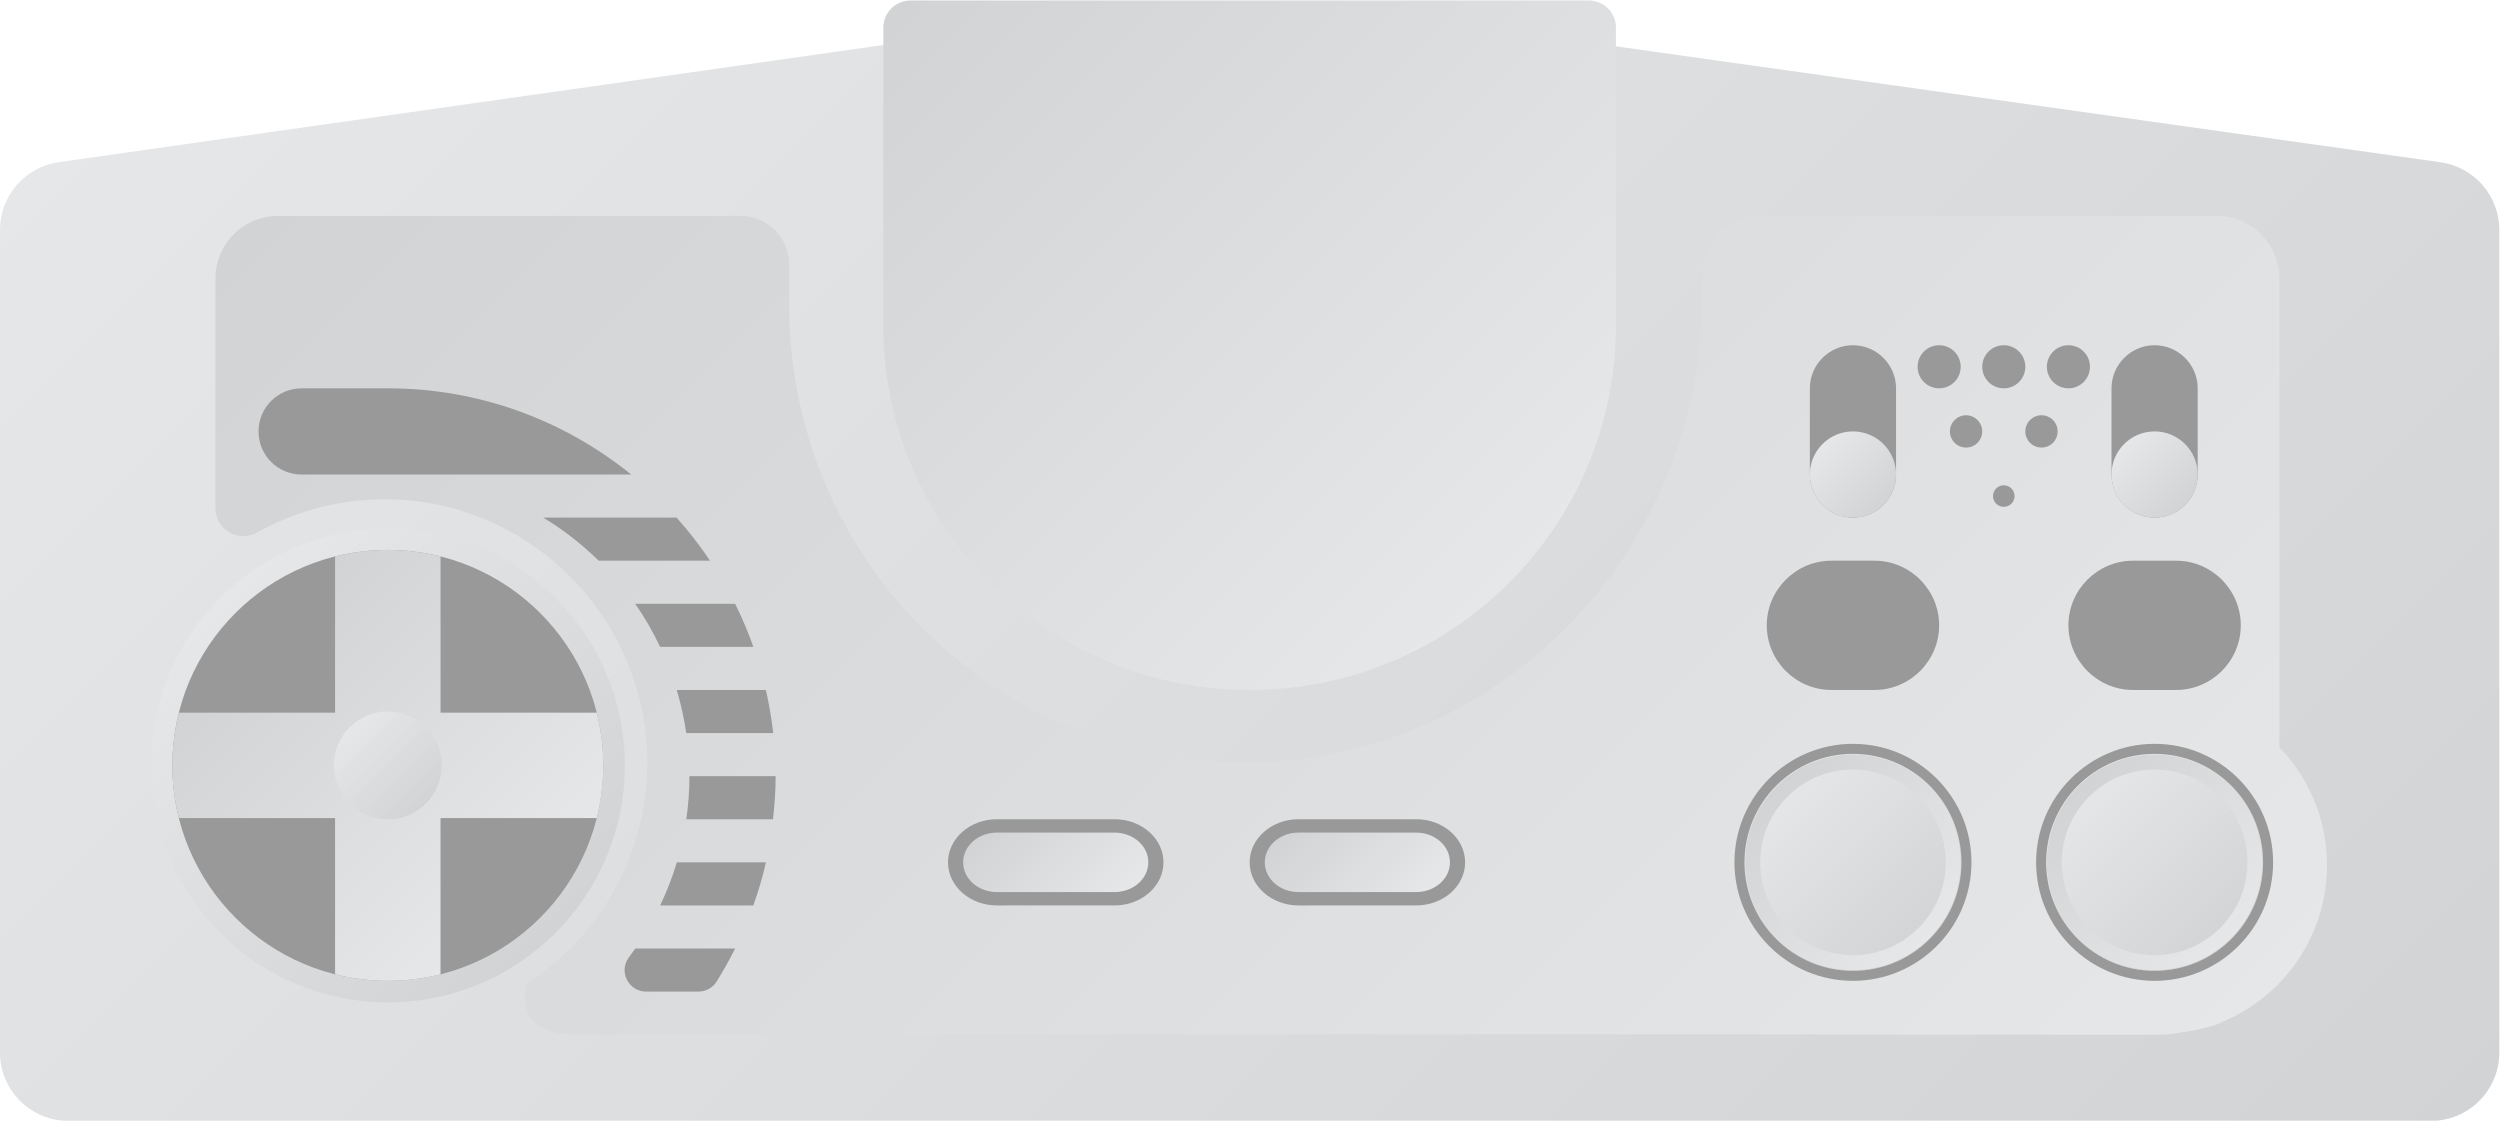 <?xml version="1.0" encoding="UTF-8" standalone="no"?>
<svg
   xmlns:dc="http://purl.org/dc/elements/1.1/"
   xmlns:cc="http://creativecommons.org/ns#"
   xmlns:rdf="http://www.w3.org/1999/02/22-rdf-syntax-ns#"
   xmlns:svg="http://www.w3.org/2000/svg"
   xmlns="http://www.w3.org/2000/svg"
   viewBox="0 0 309.333 138.667"
   height="138.667"
   width="309.333"
   xml:space="preserve"
   id="svg2"
   version="1.1"><defs
     id="defs6"><clipPath
       id="clipPath18"
       clipPathUnits="userSpaceOnUse"><path
         id="path16"
         d="m 95.371,176 c -0.299,0 -0.597,-0.021 -0.893,-0.064 v 0 L 17.461,164.993 C 14.328,164.548 12,161.866 12,158.701 v 0 -76.346 C 12,78.845 14.846,76 18.355,76 v 0 h 219.29 c 3.51,0 6.355,2.845 6.355,6.355 v 0 76.337 c 0,3.169 -2.333,5.853 -5.47,6.294 v 0 l -77.918,10.952 c -0.293,0.042 -0.588,0.062 -0.885,0.062 v 0 z" /></clipPath><linearGradient
       id="linearGradient28"
       spreadMethod="pad"
       gradientTransform="matrix(156.806,-156.806,-156.806,-156.806,49.595,198.929)"
       gradientUnits="userSpaceOnUse"
       y2="0"
       x2="1"
       y1="0"
       x1="0"><stop
         id="stop24"
         offset="0"
         style="stop-opacity:1;stop-color:#e6e7e8" /><stop
         id="stop26"
         offset="1"
         style="stop-opacity:1;stop-color:#d1d3d4" /></linearGradient><clipPath
       id="clipPath38"
       clipPathUnits="userSpaceOnUse"><path
         id="path36"
         d="m 175.371,160 c -2.99,0 -5.416,-2.43 -5.416,-5.427 v 0 -2.26 c 0,-24.316 -20.115,-44.122 -44.358,-42.987 v 0 c -22.456,1.05 -40.341,19.624 -40.341,42.383 v 0 3.769 c 0,2.497 -2.02,4.522 -4.513,4.522 v 0 H 37.795 C 34.594,160 32,157.401 32,154.194 v 0 -21.331 c 0,-1.989 2.133,-3.218 3.867,-2.249 v 0 c 3.867,2.164 8.382,3.303 13.183,3.048 v 0 c 12.811,-0.683 22.999,-11.446 23.043,-24.3 v 0 C 72.122,100.717 67.662,93.118 60.921,88.756 v 0 c -0.494,-2.129 -0.148,-4.725 4.477,-4.725 v 0 H 180.602 C 180.915,84.012 181.23,84 181.548,84 v 0 h 30.74 c 0.318,0 0.633,0.012 0.946,0.031 v 0 c 0,0 4.004,0.488 5.038,1.154 v 0 C 223.98,87.543 228,93.172 228,99.743 v 0 c 0,4.247 -1.682,8.099 -4.412,10.931 v 0 43.52 c 0,3.207 -2.594,5.806 -5.794,5.806 v 0 z" /></clipPath><linearGradient
       id="linearGradient48"
       spreadMethod="pad"
       gradientTransform="matrix(-129.693,129.693,129.693,129.693,199.129,64.345)"
       gradientUnits="userSpaceOnUse"
       y2="0"
       x2="1"
       y1="0"
       x1="0"><stop
         id="stop44"
         offset="0"
         style="stop-opacity:1;stop-color:#e6e7e8" /><stop
         id="stop46"
         offset="1"
         style="stop-opacity:1;stop-color:#d1d3d4" /></linearGradient><clipPath
       id="clipPath58"
       clipPathUnits="userSpaceOnUse"><path
         id="path56"
         d="M 0,256 H 256 V 0 H 0 Z" /></clipPath><clipPath
       id="clipPath70"
       clipPathUnits="userSpaceOnUse"><path
         id="path68"
         d="M 96.523,180 C 95.129,180 94,178.876 94,177.49 v 0 -27.662 C 94,131.145 109.222,116 128,116 v 0 c 18.777,0 34,15.145 34,33.828 v 0 27.662 c 0,1.386 -1.13,2.51 -2.523,2.51 v 0 z" /></clipPath><linearGradient
       id="linearGradient80"
       spreadMethod="pad"
       gradientTransform="matrix(-55.33,55.33,55.33,55.33,155.665,129.531)"
       gradientUnits="userSpaceOnUse"
       y2="0"
       x2="1"
       y1="0"
       x1="0"><stop
         id="stop76"
         offset="0"
         style="stop-opacity:1;stop-color:#e6e7e8" /><stop
         id="stop78"
         offset="1"
         style="stop-opacity:1;stop-color:#d1d3d4" /></linearGradient><clipPath
       id="clipPath90"
       clipPathUnits="userSpaceOnUse"><path
         id="path88"
         d="M 26,109 C 26,96.85 35.85,87 48,87 v 0 c 12.151,0 22,9.85 22,22 v 0 c 0,12.15 -9.849,22 -22,22 v 0 c -12.15,0 -22,-9.85 -22,-22" /></clipPath><linearGradient
       id="linearGradient100"
       spreadMethod="pad"
       gradientTransform="matrix(31.113,-31.113,-31.113,-31.113,32.444,124.556)"
       gradientUnits="userSpaceOnUse"
       y2="0"
       x2="1"
       y1="0"
       x1="0"><stop
         id="stop96"
         offset="0"
         style="stop-opacity:1;stop-color:#e6e7e8" /><stop
         id="stop98"
         offset="1"
         style="stop-opacity:1;stop-color:#d1d3d4" /></linearGradient><clipPath
       id="clipPath110"
       clipPathUnits="userSpaceOnUse"><path
         id="path108"
         d="M 0,256 H 256 V 0 H 0 Z" /></clipPath><clipPath
       id="clipPath122"
       clipPathUnits="userSpaceOnUse"><path
         id="path120"
         d="m 43.106,128.395 v -14.502 h -14.5 C 28.211,112.327 28,110.688 28,109 v 0 c 0,-1.688 0.211,-3.327 0.606,-4.893 v 0 h 14.5 V 89.606 C 44.672,89.212 46.311,89 48,89 v 0 c 1.689,0 3.327,0.212 4.894,0.606 v 0 14.501 H 67.395 C 67.789,105.673 68,107.312 68,109 v 0 c 0,1.688 -0.211,3.327 -0.605,4.893 v 0 H 52.894 v 14.502 C 51.327,128.788 49.689,129 48,129 v 0 c -1.689,0 -3.328,-0.212 -4.894,-0.605" /></clipPath><linearGradient
       id="linearGradient132"
       spreadMethod="pad"
       gradientTransform="matrix(-24.288,24.288,24.288,24.288,60.144,96.856)"
       gradientUnits="userSpaceOnUse"
       y2="0"
       x2="1"
       y1="0"
       x1="0"><stop
         id="stop128"
         offset="0"
         style="stop-opacity:1;stop-color:#e6e7e8" /><stop
         id="stop130"
         offset="1"
         style="stop-opacity:1;stop-color:#d1d3d4" /></linearGradient><clipPath
       id="clipPath142"
       clipPathUnits="userSpaceOnUse"><path
         id="path140"
         d="m 43,109 c 0,-2.761 2.238,-5 5,-5 v 0 c 2.762,0 5,2.239 5,5 v 0 c 0,2.761 -2.238,5 -5,5 v 0 c -2.762,0 -5,-2.239 -5,-5" /></clipPath><linearGradient
       id="linearGradient152"
       spreadMethod="pad"
       gradientTransform="matrix(7.071,-7.071,-7.071,-7.071,44.464,112.536)"
       gradientUnits="userSpaceOnUse"
       y2="0"
       x2="1"
       y1="0"
       x1="0"><stop
         id="stop148"
         offset="0"
         style="stop-opacity:1;stop-color:#e6e7e8" /><stop
         id="stop150"
         offset="1"
         style="stop-opacity:1;stop-color:#d1d3d4" /></linearGradient><clipPath
       id="clipPath162"
       clipPathUnits="userSpaceOnUse"><path
         id="path160"
         d="m 173.931,100 c 0,-5.561 4.508,-10.068 10.069,-10.068 v 0 c 5.561,0 10.069,4.507 10.069,10.068 v 0 c 0,5.561 -4.508,10.069 -10.069,10.069 v 0 c -5.561,0 -10.069,-4.508 -10.069,-10.069" /></clipPath><linearGradient
       id="linearGradient172"
       spreadMethod="pad"
       gradientTransform="matrix(14.239,-14.239,-14.239,-14.239,176.88,107.12)"
       gradientUnits="userSpaceOnUse"
       y2="0"
       x2="1"
       y1="0"
       x1="0"><stop
         id="stop168"
         offset="0"
         style="stop-opacity:1;stop-color:#e6e7e8" /><stop
         id="stop170"
         offset="1"
         style="stop-opacity:1;stop-color:#d1d3d4" /></linearGradient><clipPath
       id="clipPath182"
       clipPathUnits="userSpaceOnUse"><path
         id="path180"
         d="m 174,100 c 0,-5.522 4.477,-10 10,-10 v 0 c 5.523,0 10,4.478 10,10 v 0 c 0,5.523 -4.477,10 -10,10 v 0 c -5.523,0 -10,-4.477 -10,-10 m 1.387,0 c 0,4.749 3.864,8.613 8.613,8.613 v 0 c 4.749,0 8.613,-3.864 8.613,-8.613 v 0 c 0,-4.749 -3.864,-8.613 -8.613,-8.613 v 0 c -4.749,0 -8.613,3.864 -8.613,8.613" /></clipPath><linearGradient
       id="linearGradient192"
       spreadMethod="pad"
       gradientTransform="matrix(-14.142,14.142,14.142,14.142,191.071,92.929)"
       gradientUnits="userSpaceOnUse"
       y2="0"
       x2="1"
       y1="0"
       x1="0"><stop
         id="stop188"
         offset="0"
         style="stop-opacity:1;stop-color:#e6e7e8" /><stop
         id="stop190"
         offset="1"
         style="stop-opacity:1;stop-color:#d1d3d4" /></linearGradient><clipPath
       id="clipPath202"
       clipPathUnits="userSpaceOnUse"><path
         id="path200"
         d="M 0,256 H 256 V 0 H 0 Z" /></clipPath><clipPath
       id="clipPath214"
       clipPathUnits="userSpaceOnUse"><path
         id="path212"
         d="m 201.931,100 c 0,-5.561 4.508,-10.068 10.069,-10.068 v 0 c 5.561,0 10.069,4.507 10.069,10.068 v 0 c 0,5.561 -4.508,10.069 -10.069,10.069 v 0 c -5.561,0 -10.069,-4.508 -10.069,-10.069" /></clipPath><linearGradient
       id="linearGradient224"
       spreadMethod="pad"
       gradientTransform="matrix(14.239,-14.239,-14.239,-14.239,204.88,107.12)"
       gradientUnits="userSpaceOnUse"
       y2="0"
       x2="1"
       y1="0"
       x1="0"><stop
         id="stop220"
         offset="0"
         style="stop-opacity:1;stop-color:#e6e7e8" /><stop
         id="stop222"
         offset="1"
         style="stop-opacity:1;stop-color:#d1d3d4" /></linearGradient><clipPath
       id="clipPath234"
       clipPathUnits="userSpaceOnUse"><path
         id="path232"
         d="m 202,100 c 0,-5.522 4.477,-10 10,-10 v 0 c 5.523,0 10,4.478 10,10 v 0 c 0,5.523 -4.477,10 -10,10 v 0 c -5.523,0 -10,-4.477 -10,-10 m 1.387,0 c 0,4.749 3.864,8.613 8.613,8.613 v 0 c 4.749,0 8.613,-3.864 8.613,-8.613 v 0 c 0,-4.749 -3.864,-8.613 -8.613,-8.613 v 0 c -4.749,0 -8.613,3.864 -8.613,8.613" /></clipPath><linearGradient
       id="linearGradient244"
       spreadMethod="pad"
       gradientTransform="matrix(-14.142,14.142,14.142,14.142,219.071,92.929)"
       gradientUnits="userSpaceOnUse"
       y2="0"
       x2="1"
       y1="0"
       x1="0"><stop
         id="stop240"
         offset="0"
         style="stop-opacity:1;stop-color:#e6e7e8" /><stop
         id="stop242"
         offset="1"
         style="stop-opacity:1;stop-color:#d1d3d4" /></linearGradient><clipPath
       id="clipPath254"
       clipPathUnits="userSpaceOnUse"><path
         id="path252"
         d="M 0,256 H 256 V 0 H 0 Z" /></clipPath><clipPath
       id="clipPath266"
       clipPathUnits="userSpaceOnUse"><path
         id="path264"
         d="m 104.531,102.758 c -1.726,0 -3.124,-1.234 -3.124,-2.758 v 0 c 0,-1.524 1.398,-2.759 3.124,-2.759 v 0 h 10.938 c 1.725,0 3.125,1.235 3.125,2.759 v 0 c 0,1.524 -1.4,2.758 -3.125,2.758 v 0 z" /></clipPath><linearGradient
       id="linearGradient276"
       spreadMethod="pad"
       gradientTransform="matrix(-9.637,9.637,9.637,9.637,114.819,95.181)"
       gradientUnits="userSpaceOnUse"
       y2="0"
       x2="1"
       y1="0"
       x1="0"><stop
         id="stop272"
         offset="0"
         style="stop-opacity:1;stop-color:#e6e7e8" /><stop
         id="stop274"
         offset="1"
         style="stop-opacity:1;stop-color:#d1d3d4" /></linearGradient><clipPath
       id="clipPath286"
       clipPathUnits="userSpaceOnUse"><path
         id="path284"
         d="M 0,256 H 256 V 0 H 0 Z" /></clipPath><clipPath
       id="clipPath298"
       clipPathUnits="userSpaceOnUse"><path
         id="path296"
         d="m 132.531,102.758 c -1.726,0 -3.125,-1.234 -3.125,-2.758 v 0 c 0,-1.524 1.399,-2.759 3.125,-2.759 v 0 h 10.938 c 1.725,0 3.125,1.235 3.125,2.759 v 0 c 0,1.524 -1.4,2.758 -3.125,2.758 v 0 z" /></clipPath><linearGradient
       id="linearGradient308"
       spreadMethod="pad"
       gradientTransform="matrix(-9.637,9.637,9.637,9.637,142.819,95.181)"
       gradientUnits="userSpaceOnUse"
       y2="0"
       x2="1"
       y1="0"
       x1="0"><stop
         id="stop304"
         offset="0"
         style="stop-opacity:1;stop-color:#e6e7e8" /><stop
         id="stop306"
         offset="1"
         style="stop-opacity:1;stop-color:#d1d3d4" /></linearGradient><clipPath
       id="clipPath318"
       clipPathUnits="userSpaceOnUse"><path
         id="path316"
         d="M 0,256 H 256 V 0 H 0 Z" /></clipPath><clipPath
       id="clipPath334"
       clipPathUnits="userSpaceOnUse"><path
         id="path332"
         d="m 208,136 c 0,-2.209 1.791,-4 4,-4 v 0 c 2.209,0 4,1.791 4,4 v 0 c 0,2.209 -1.791,4 -4,4 v 0 c -2.209,0 -4,-1.791 -4,-4" /></clipPath><linearGradient
       id="linearGradient344"
       spreadMethod="pad"
       gradientTransform="matrix(5.657,-5.657,-5.657,-5.657,209.172,138.828)"
       gradientUnits="userSpaceOnUse"
       y2="0"
       x2="1"
       y1="0"
       x1="0"><stop
         id="stop340"
         offset="0"
         style="stop-opacity:1;stop-color:#e6e7e8" /><stop
         id="stop342"
         offset="1"
         style="stop-opacity:1;stop-color:#d1d3d4" /></linearGradient><clipPath
       id="clipPath354"
       clipPathUnits="userSpaceOnUse"><path
         id="path352"
         d="M 0,256 H 256 V 0 H 0 Z" /></clipPath><clipPath
       id="clipPath366"
       clipPathUnits="userSpaceOnUse"><path
         id="path364"
         d="m 180,136 c 0,-2.209 1.791,-4 4,-4 v 0 c 2.209,0 4,1.791 4,4 v 0 c 0,2.209 -1.791,4 -4,4 v 0 c -2.209,0 -4,-1.791 -4,-4" /></clipPath><linearGradient
       id="linearGradient376"
       spreadMethod="pad"
       gradientTransform="matrix(5.657,-5.657,-5.657,-5.657,181.172,138.828)"
       gradientUnits="userSpaceOnUse"
       y2="0"
       x2="1"
       y1="0"
       x1="0"><stop
         id="stop372"
         offset="0"
         style="stop-opacity:1;stop-color:#e6e7e8" /><stop
         id="stop374"
         offset="1"
         style="stop-opacity:1;stop-color:#d1d3d4" /></linearGradient><clipPath
       id="clipPath386"
       clipPathUnits="userSpaceOnUse"><path
         id="path384"
         d="M 0,256 H 256 V 0 H 0 Z" /></clipPath></defs><g
     transform="matrix(1.333,0,0,-1.333,-16,240)"
     id="g10"><g
       id="g12"><g
         clip-path="url(#clipPath18)"
         id="g14"><g
           id="g20"><g
             id="g22"><path
               id="path30"
               style="fill:url(#linearGradient28);stroke:none"
               d="m 95.371,176 c -0.299,0 -0.597,-0.021 -0.893,-0.064 v 0 L 17.461,164.993 C 14.328,164.548 12,161.866 12,158.701 v 0 -76.346 C 12,78.845 14.846,76 18.355,76 v 0 h 219.29 c 3.51,0 6.355,2.845 6.355,6.355 v 0 76.337 c 0,3.169 -2.333,5.853 -5.47,6.294 v 0 l -77.918,10.952 c -0.293,0.042 -0.588,0.062 -0.885,0.062 v 0 z" /></g></g></g></g><g
       id="g32"><g
         clip-path="url(#clipPath38)"
         id="g34"><g
           id="g40"><g
             id="g42"><path
               id="path50"
               style="fill:url(#linearGradient48);stroke:none"
               d="m 175.371,160 c -2.99,0 -5.416,-2.43 -5.416,-5.427 v 0 -2.26 c 0,-24.316 -20.115,-44.122 -44.358,-42.987 v 0 c -22.456,1.05 -40.341,19.624 -40.341,42.383 v 0 3.769 c 0,2.497 -2.02,4.522 -4.513,4.522 v 0 H 37.795 C 34.594,160 32,157.401 32,154.194 v 0 -21.331 c 0,-1.989 2.133,-3.218 3.867,-2.249 v 0 c 3.867,2.164 8.382,3.303 13.183,3.048 v 0 c 12.811,-0.683 22.999,-11.446 23.043,-24.3 v 0 C 72.122,100.717 67.662,93.118 60.921,88.756 v 0 c -0.494,-2.129 -0.148,-4.725 4.477,-4.725 v 0 H 180.602 C 180.915,84.012 181.23,84 181.548,84 v 0 h 30.74 c 0.318,0 0.633,0.012 0.946,0.031 v 0 c 0,0 4.004,0.488 5.038,1.154 v 0 C 223.98,87.543 228,93.172 228,99.743 v 0 c 0,4.247 -1.682,8.099 -4.412,10.931 v 0 43.52 c 0,3.207 -2.594,5.806 -5.794,5.806 v 0 z" /></g></g></g></g><g
       id="g52"><g
         clip-path="url(#clipPath58)"
         id="g54"><g
           transform="translate(70.593,136)"
           id="g60"><path
             id="path62"
             style="fill:#999999;fill-opacity:1;fill-rule:nonzero;stroke:none"
             d="m 0,0 c -6.182,4.998 -14.042,8 -22.592,8 h -8 c -2.21,0 -4,-1.791 -4,-4 h 0.002 c 0,-0.012 0,-0.025 0,-0.038 C -34.578,1.773 -32.8,0 -30.61,0 Z" /></g></g></g><g
       id="g64"><g
         clip-path="url(#clipPath70)"
         id="g66"><g
           id="g72"><g
             id="g74"><path
               id="path82"
               style="fill:url(#linearGradient80);stroke:none"
               d="M 96.523,180 C 95.129,180 94,178.876 94,177.49 v 0 -27.662 C 94,131.145 109.222,116 128,116 v 0 c 18.777,0 34,15.145 34,33.828 v 0 27.662 c 0,1.386 -1.13,2.51 -2.523,2.51 v 0 z" /></g></g></g></g><g
       id="g84"><g
         clip-path="url(#clipPath90)"
         id="g86"><g
           id="g92"><g
             id="g94"><path
               id="path102"
               style="fill:url(#linearGradient100);stroke:none"
               d="M 26,109 C 26,96.85 35.85,87 48,87 v 0 c 12.151,0 22,9.85 22,22 v 0 c 0,12.15 -9.849,22 -22,22 v 0 c -12.15,0 -22,-9.85 -22,-22" /></g></g></g></g><g
       id="g104"><g
         clip-path="url(#clipPath110)"
         id="g106"><g
           transform="translate(68,109)"
           id="g112"><path
             id="path114"
             style="fill:#999999;fill-opacity:1;fill-rule:nonzero;stroke:none"
             d="m 0,0 c 0,-11.046 -8.954,-20 -20,-20 -11.046,0 -20,8.954 -20,20 0,11.046 8.954,20 20,20 C -8.954,20 0,11.046 0,0" /></g></g></g><g
       id="g116"><g
         clip-path="url(#clipPath122)"
         id="g118"><g
           id="g124"><g
             id="g126"><path
               id="path134"
               style="fill:url(#linearGradient132);stroke:none"
               d="m 43.106,128.395 v -14.502 h -14.5 C 28.211,112.327 28,110.688 28,109 v 0 c 0,-1.688 0.211,-3.327 0.606,-4.893 v 0 h 14.5 V 89.606 C 44.672,89.212 46.311,89 48,89 v 0 c 1.689,0 3.327,0.212 4.894,0.606 v 0 14.501 H 67.395 C 67.789,105.673 68,107.312 68,109 v 0 c 0,1.688 -0.211,3.327 -0.605,4.893 v 0 H 52.894 v 14.502 C 51.327,128.788 49.689,129 48,129 v 0 c -1.689,0 -3.328,-0.212 -4.894,-0.605" /></g></g></g></g><g
       id="g136"><g
         clip-path="url(#clipPath142)"
         id="g138"><g
           id="g144"><g
             id="g146"><path
               id="path154"
               style="fill:url(#linearGradient152);stroke:none"
               d="m 43,109 c 0,-2.761 2.238,-5 5,-5 v 0 c 2.762,0 5,2.239 5,5 v 0 c 0,2.761 -2.238,5 -5,5 v 0 c -2.762,0 -5,-2.239 -5,-5" /></g></g></g></g><g
       id="g156"><g
         clip-path="url(#clipPath162)"
         id="g158"><g
           id="g164"><g
             id="g166"><path
               id="path174"
               style="fill:url(#linearGradient172);stroke:none"
               d="m 173.931,100 c 0,-5.561 4.508,-10.068 10.069,-10.068 v 0 c 5.561,0 10.069,4.507 10.069,10.068 v 0 c 0,5.561 -4.508,10.069 -10.069,10.069 v 0 c -5.561,0 -10.069,-4.508 -10.069,-10.069" /></g></g></g></g><g
       id="g176"><g
         clip-path="url(#clipPath182)"
         id="g178"><g
           id="g184"><g
             id="g186"><path
               id="path194"
               style="fill:url(#linearGradient192);stroke:none"
               d="m 174,100 c 0,-5.522 4.477,-10 10,-10 v 0 c 5.523,0 10,4.478 10,10 v 0 c 0,5.523 -4.477,10 -10,10 v 0 c -5.523,0 -10,-4.477 -10,-10 m 1.387,0 c 0,4.749 3.864,8.613 8.613,8.613 v 0 c 4.749,0 8.613,-3.864 8.613,-8.613 v 0 c 0,-4.749 -3.864,-8.613 -8.613,-8.613 v 0 c -4.749,0 -8.613,3.864 -8.613,8.613" /></g></g></g></g><g
       id="g196"><g
         clip-path="url(#clipPath202)"
         id="g198"><g
           transform="translate(184,111)"
           id="g204"><path
             id="path206"
             style="fill:#999999;fill-opacity:1;fill-rule:nonzero;stroke:none"
             d="m 0,0 c -6.065,0 -11,-4.935 -11,-11 0,-6.065 4.935,-11 11,-11 6.065,0 11,4.935 11,11 C 11,-4.935 6.065,0 0,0 m 0,-0.931 c 5.561,0 10.069,-4.508 10.069,-10.069 0,-5.561 -4.508,-10.069 -10.069,-10.069 -5.561,0 -10.069,4.508 -10.069,10.069 0,5.561 4.508,10.069 10.069,10.069" /></g></g></g><g
       id="g208"><g
         clip-path="url(#clipPath214)"
         id="g210"><g
           id="g216"><g
             id="g218"><path
               id="path226"
               style="fill:url(#linearGradient224);stroke:none"
               d="m 201.931,100 c 0,-5.561 4.508,-10.068 10.069,-10.068 v 0 c 5.561,0 10.069,4.507 10.069,10.068 v 0 c 0,5.561 -4.508,10.069 -10.069,10.069 v 0 c -5.561,0 -10.069,-4.508 -10.069,-10.069" /></g></g></g></g><g
       id="g228"><g
         clip-path="url(#clipPath234)"
         id="g230"><g
           id="g236"><g
             id="g238"><path
               id="path246"
               style="fill:url(#linearGradient244);stroke:none"
               d="m 202,100 c 0,-5.522 4.477,-10 10,-10 v 0 c 5.523,0 10,4.478 10,10 v 0 c 0,5.523 -4.477,10 -10,10 v 0 c -5.523,0 -10,-4.477 -10,-10 m 1.387,0 c 0,4.749 3.864,8.613 8.613,8.613 v 0 c 4.749,0 8.613,-3.864 8.613,-8.613 v 0 c 0,-4.749 -3.864,-8.613 -8.613,-8.613 v 0 c -4.749,0 -8.613,3.864 -8.613,8.613" /></g></g></g></g><g
       id="g248"><g
         clip-path="url(#clipPath254)"
         id="g250"><g
           transform="translate(212,111)"
           id="g256"><path
             id="path258"
             style="fill:#999999;fill-opacity:1;fill-rule:nonzero;stroke:none"
             d="m 0,0 c -6.065,0 -11,-4.935 -11,-11 0,-6.065 4.935,-11 11,-11 6.065,0 11,4.935 11,11 C 11,-4.935 6.065,0 0,0 m 0,-0.931 c 5.561,0 10.069,-4.508 10.069,-10.069 0,-5.561 -4.508,-10.069 -10.069,-10.069 -5.561,0 -10.069,4.508 -10.069,10.069 0,5.561 4.508,10.069 10.069,10.069" /></g></g></g><g
       id="g260"><g
         clip-path="url(#clipPath266)"
         id="g262"><g
           id="g268"><g
             id="g270"><path
               id="path278"
               style="fill:url(#linearGradient276);stroke:none"
               d="m 104.531,102.758 c -1.726,0 -3.124,-1.234 -3.124,-2.758 v 0 c 0,-1.524 1.398,-2.759 3.124,-2.759 v 0 h 10.938 c 1.725,0 3.125,1.235 3.125,2.759 v 0 c 0,1.524 -1.4,2.758 -3.125,2.758 v 0 z" /></g></g></g></g><g
       id="g280"><g
         clip-path="url(#clipPath286)"
         id="g282"><g
           transform="translate(115.469,104)"
           id="g288"><path
             id="path290"
             style="fill:#999999;fill-opacity:1;fill-rule:nonzero;stroke:none"
             d="m 0,0 h -10.938 c -2.498,0 -4.531,-1.794 -4.531,-4 0,-2.206 2.033,-4 4.531,-4 H 0 c 2.499,0 4.531,1.794 4.531,4 0,2.206 -2.032,4 -4.531,4 M 0,-1.241 C 1.726,-1.241 3.125,-2.476 3.125,-4 3.125,-5.524 1.726,-6.759 0,-6.759 h -10.938 c -1.725,0 -3.125,1.235 -3.125,2.759 0,1.524 1.4,2.759 3.125,2.759 H 0" /></g></g></g><g
       id="g292"><g
         clip-path="url(#clipPath298)"
         id="g294"><g
           id="g300"><g
             id="g302"><path
               id="path310"
               style="fill:url(#linearGradient308);stroke:none"
               d="m 132.531,102.758 c -1.726,0 -3.125,-1.234 -3.125,-2.758 v 0 c 0,-1.524 1.399,-2.759 3.125,-2.759 v 0 h 10.938 c 1.725,0 3.125,1.235 3.125,2.759 v 0 c 0,1.524 -1.4,2.758 -3.125,2.758 v 0 z" /></g></g></g></g><g
       id="g312"><g
         clip-path="url(#clipPath318)"
         id="g314"><g
           transform="translate(143.469,104)"
           id="g320"><path
             id="path322"
             style="fill:#999999;fill-opacity:1;fill-rule:nonzero;stroke:none"
             d="m 0,0 h -10.938 c -2.498,0 -4.531,-1.794 -4.531,-4 0,-2.206 2.033,-4 4.531,-4 H 0 c 2.499,0 4.531,1.794 4.531,4 0,2.206 -2.032,4 -4.531,4 M 0,-1.241 C 1.726,-1.241 3.125,-2.476 3.125,-4 3.125,-5.524 1.726,-6.759 0,-6.759 h -10.938 c -1.725,0 -3.125,1.235 -3.125,2.759 0,1.524 1.4,2.759 3.125,2.759 H 0" /></g><g
           transform="translate(212,132)"
           id="g324"><path
             id="path326"
             style="fill:#999999;fill-opacity:1;fill-rule:nonzero;stroke:none"
             d="m 0,0 v 0 c -2.2,0 -4,1.8 -4,4 v 8 c 0,2.2 1.8,4 4,4 2.2,0 4,-1.8 4,-4 V 4 C 4,1.8 2.2,0 0,0" /></g></g></g><g
       id="g328"><g
         clip-path="url(#clipPath334)"
         id="g330"><g
           id="g336"><g
             id="g338"><path
               id="path346"
               style="fill:url(#linearGradient344);stroke:none"
               d="m 208,136 c 0,-2.209 1.791,-4 4,-4 v 0 c 2.209,0 4,1.791 4,4 v 0 c 0,2.209 -1.791,4 -4,4 v 0 c -2.209,0 -4,-1.791 -4,-4" /></g></g></g></g><g
       id="g348"><g
         clip-path="url(#clipPath354)"
         id="g350"><g
           transform="translate(184,132)"
           id="g356"><path
             id="path358"
             style="fill:#999999;fill-opacity:1;fill-rule:nonzero;stroke:none"
             d="m 0,0 v 0 c -2.2,0 -4,1.8 -4,4 v 8 c 0,2.2 1.8,4 4,4 2.2,0 4,-1.8 4,-4 V 4 C 4,1.8 2.2,0 0,0" /></g></g></g><g
       id="g360"><g
         clip-path="url(#clipPath366)"
         id="g362"><g
           id="g368"><g
             id="g370"><path
               id="path378"
               style="fill:url(#linearGradient376);stroke:none"
               d="m 180,136 c 0,-2.209 1.791,-4 4,-4 v 0 c 2.209,0 4,1.791 4,4 v 0 c 0,2.209 -1.791,4 -4,4 v 0 c -2.209,0 -4,-1.791 -4,-4" /></g></g></g></g><g
       id="g380"><g
         clip-path="url(#clipPath386)"
         id="g382"><g
           transform="translate(192,144)"
           id="g388"><path
             id="path390"
             style="fill:#999999;fill-opacity:1;fill-rule:nonzero;stroke:none"
             d="M 0,0 V 0 C -1.105,0 -2,0.895 -2,2 -2,3.105 -1.105,4 0,4 1.105,4 2,3.105 2,2 2,0.895 1.105,0 0,0" /></g><g
           transform="translate(186,116)"
           id="g392"><path
             id="path394"
             style="fill:#999999;fill-opacity:1;fill-rule:nonzero;stroke:none"
             d="m 0,0 h -4 c -3.3,0 -6,2.7 -6,6 v 0 c 0,3.3 2.7,6 6,6 H 0 C 3.3,12 6,9.3 6,6 V 6 C 6,2.7 3.3,0 0,0" /></g><g
           transform="translate(214,116)"
           id="g396"><path
             id="path398"
             style="fill:#999999;fill-opacity:1;fill-rule:nonzero;stroke:none"
             d="m 0,0 h -4 c -3.3,0 -6,2.7 -6,6 v 0 c 0,3.3 2.7,6 6,6 H 0 C 3.3,12 6,9.3 6,6 V 6 C 6,2.7 3.3,0 0,0" /></g><g
           transform="translate(194.5,138.5)"
           id="g400"><path
             id="path402"
             style="fill:#999999;fill-opacity:1;fill-rule:nonzero;stroke:none"
             d="M 0,0 V 0 C -0.828,0 -1.5,0.672 -1.5,1.5 -1.5,2.328 -0.828,3 0,3 0.828,3 1.5,2.328 1.5,1.5 1.5,0.672 0.828,0 0,0" /></g><g
           transform="translate(198,144)"
           id="g404"><path
             id="path406"
             style="fill:#999999;fill-opacity:1;fill-rule:nonzero;stroke:none"
             d="M 0,0 V 0 C -1.105,0 -2,0.895 -2,2 -2,3.105 -1.105,4 0,4 1.105,4 2,3.105 2,2 2,0.895 1.105,0 0,0" /></g><g
           transform="translate(204,144)"
           id="g408"><path
             id="path410"
             style="fill:#999999;fill-opacity:1;fill-rule:nonzero;stroke:none"
             d="M 0,0 V 0 C -1.105,0 -2,0.895 -2,2 -2,3.105 -1.105,4 0,4 1.105,4 2,3.105 2,2 2,0.895 1.105,0 0,0" /></g><g
           transform="translate(201.5,138.5)"
           id="g412"><path
             id="path414"
             style="fill:#999999;fill-opacity:1;fill-rule:nonzero;stroke:none"
             d="M 0,0 V 0 C -0.828,0 -1.5,0.672 -1.5,1.5 -1.5,2.328 -0.828,3 0,3 0.828,3 1.5,2.328 1.5,1.5 1.5,0.672 0.828,0 0,0" /></g><g
           transform="translate(198,133)"
           id="g416"><path
             id="path418"
             style="fill:#999999;fill-opacity:1;fill-rule:nonzero;stroke:none"
             d="M 0,0 V 0 C -0.552,0 -1,0.448 -1,1 -1,1.552 -0.552,2 0,2 0.552,2 1,1.552 1,1 1,0.448 0.552,0 0,0" /></g><g
           transform="translate(77.909,128)"
           id="g420"><path
             id="path422"
             style="fill:#999999;fill-opacity:1;fill-rule:nonzero;stroke:none"
             d="m 0,0 c -0.943,1.405 -1.979,2.744 -3.105,4 h -12.378 c 1.873,-1.129 3.596,-2.479 5.15,-4 z" /></g><g
           transform="translate(81.933,120)"
           id="g424"><path
             id="path426"
             style="fill:#999999;fill-opacity:1;fill-rule:nonzero;stroke:none"
             d="m 0,0 c -0.487,1.372 -1.049,2.709 -1.693,4 h -9.276 c 0.879,-1.26 1.647,-2.601 2.314,-4 z" /></g><g
           transform="translate(83.773,112)"
           id="g428"><path
             id="path430"
             style="fill:#999999;fill-opacity:1;fill-rule:nonzero;stroke:none"
             d="M 0,0 C -0.153,1.357 -0.38,2.692 -0.679,4 H -8.955 C -8.567,2.703 -8.27,1.367 -8.069,0 Z" /></g><g
           transform="translate(83.753,104)"
           id="g432"><path
             id="path434"
             style="fill:#999999;fill-opacity:1;fill-rule:nonzero;stroke:none"
             d="m 0,0 c 0.147,1.316 0.247,2.646 0.247,4 h -8 c 0,-1.359 -0.104,-2.693 -0.291,-4 z" /></g><g
           transform="translate(81.93,96)"
           id="g436"><path
             id="path438"
             style="fill:#999999;fill-opacity:1;fill-rule:nonzero;stroke:none"
             d="m 0,0 c 0.462,1.302 0.86,2.634 1.171,4 h -8.27 C -7.511,2.617 -8.039,1.285 -8.649,0 Z" /></g><g
           transform="translate(70.972,92)"
           id="g440"><path
             id="path442"
             style="fill:#999999;fill-opacity:1;fill-rule:nonzero;stroke:none"
             d="M 0,0 C -0.193,-0.278 -0.392,-0.552 -0.595,-0.822 -1.579,-2.13 -0.623,-4 1.014,-4 h 4.835 c 0.683,0 1.329,0.341 1.691,0.919 0.623,0.996 1.198,2.024 1.724,3.081 z" /></g></g></g></g></svg>